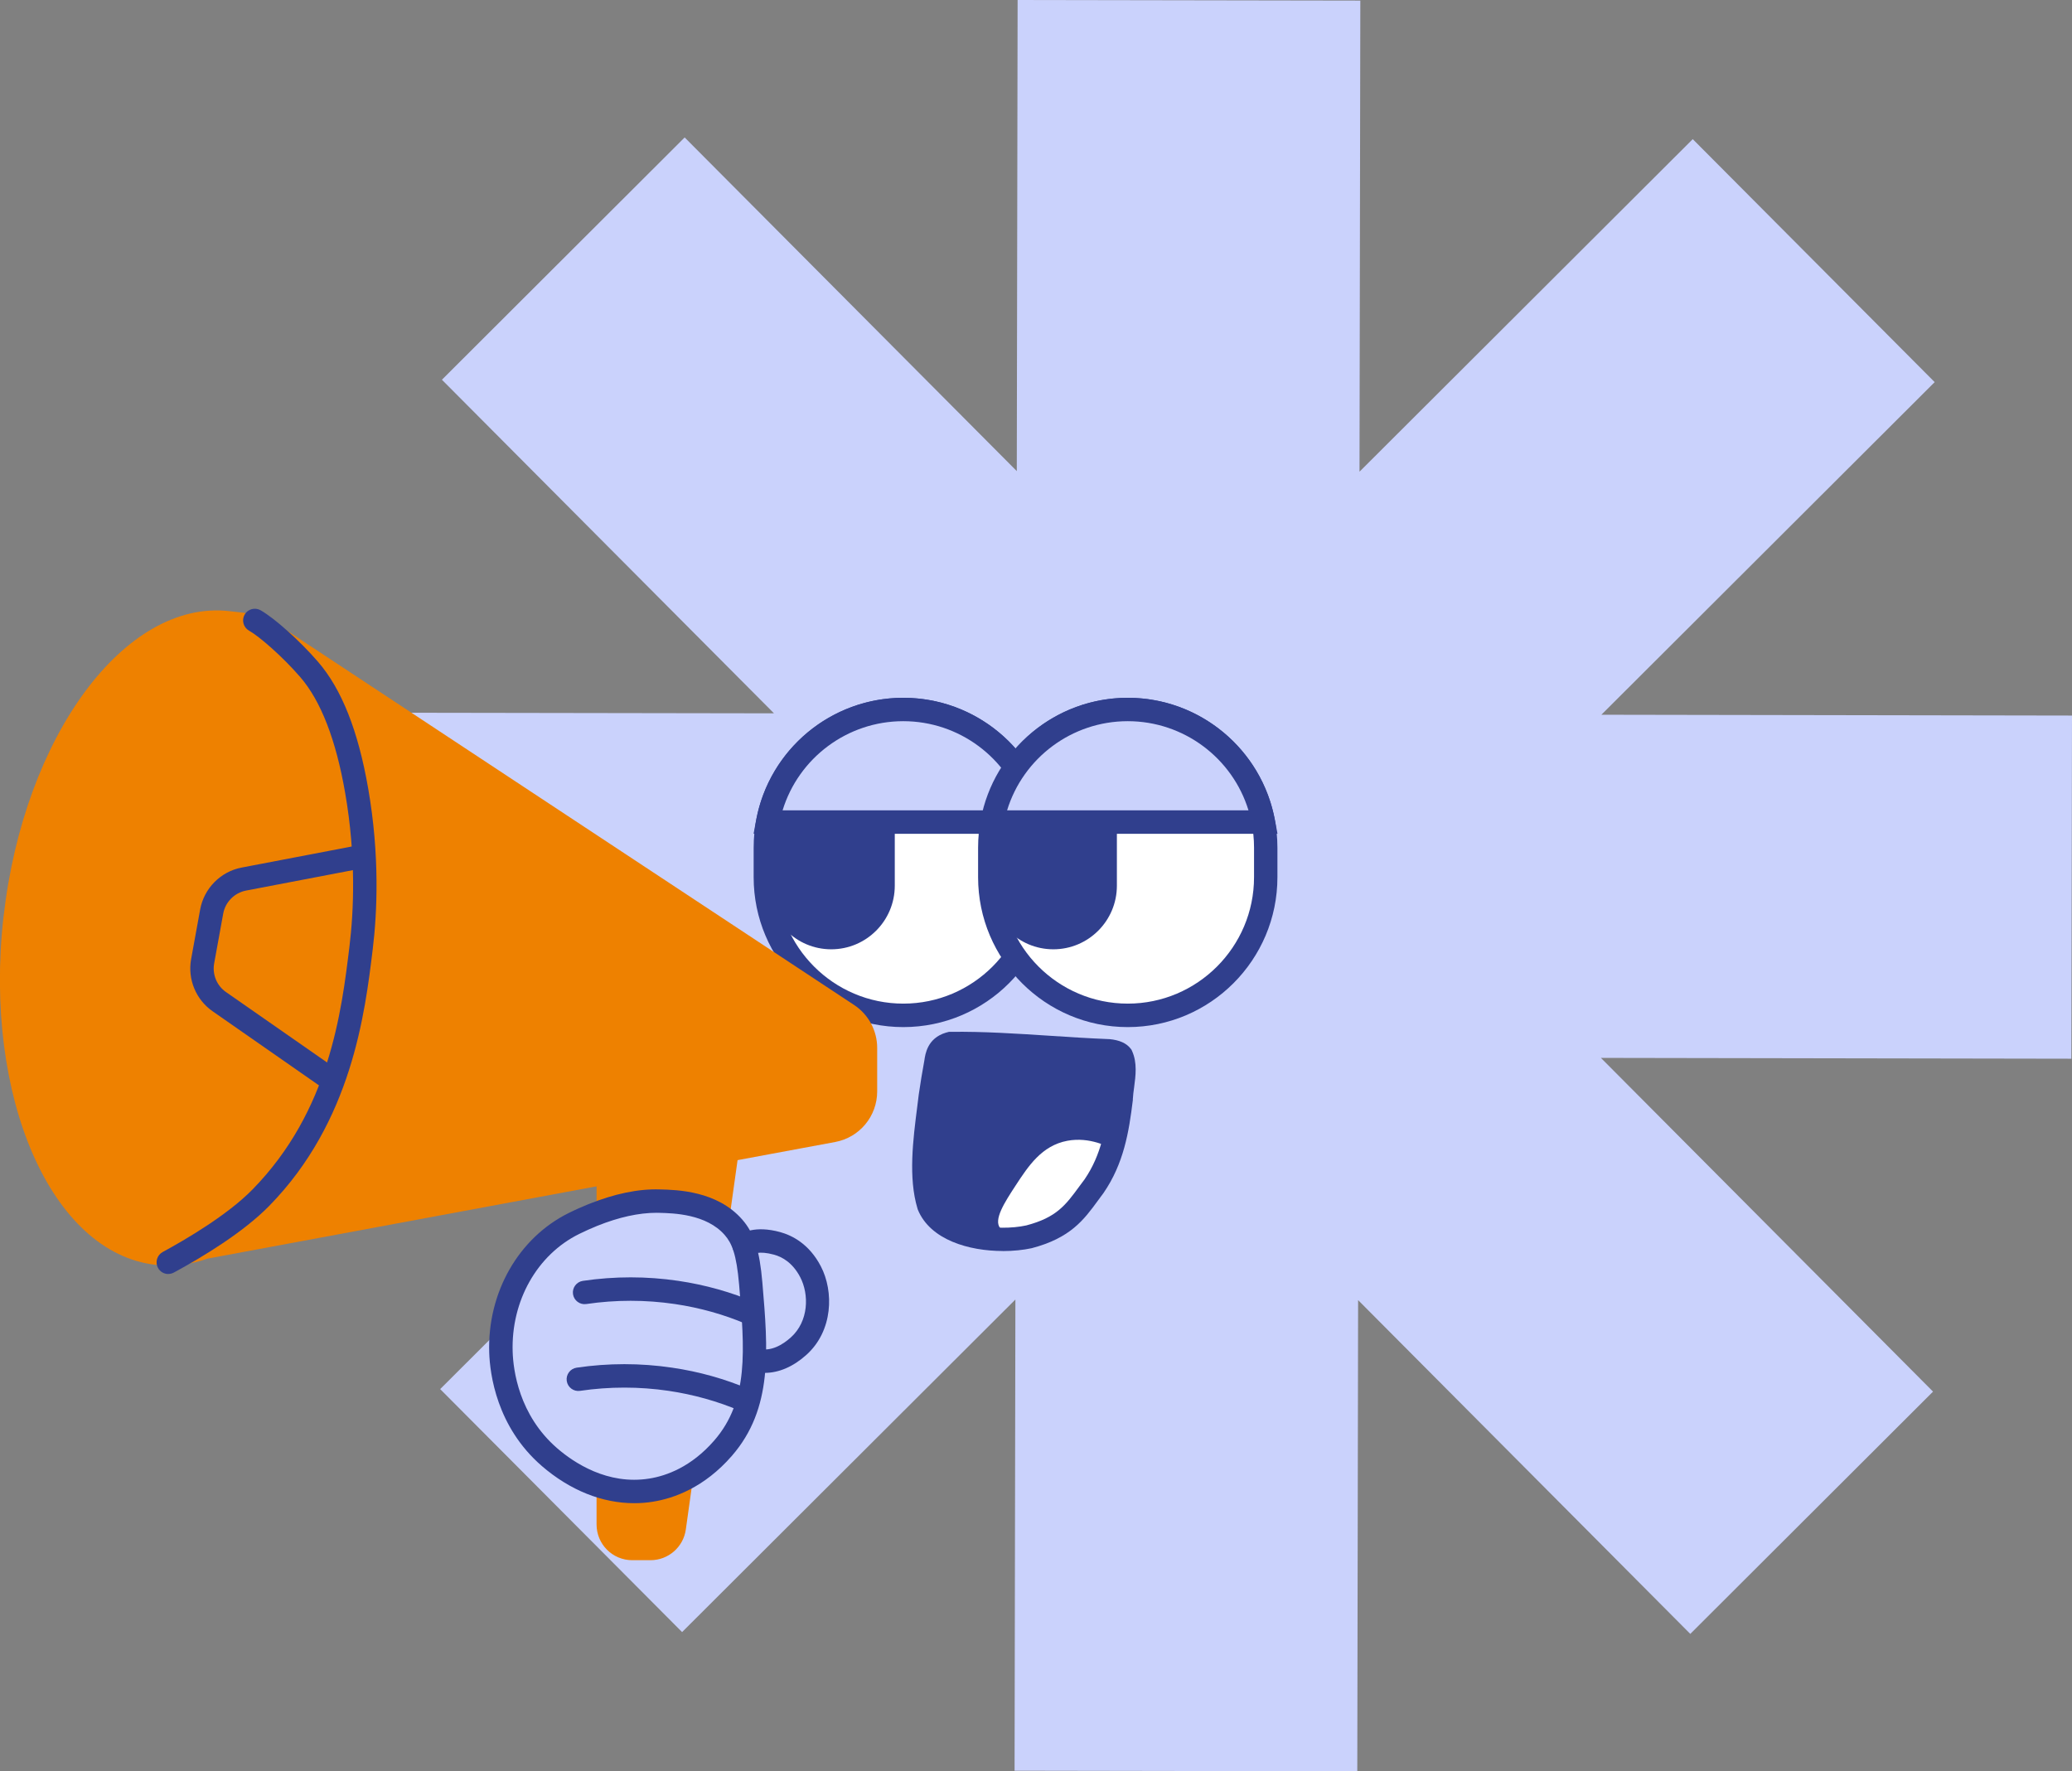 <svg width="324" height="277" viewBox="0 0 324 277" fill="none" xmlns="http://www.w3.org/2000/svg">
<rect x="0" y="0" width="324" height="277" fill="#808080" stroke="none"/>
<g clip-path="url(#clip0_510_4372)">
<path d="M47.374 165.098L47.465 111.435L121.03 111.554L69.104 59.384L107.061 21.494L158.997 73.674L159.125 0L212.715 0.092L212.587 73.765L264.696 21.76L302.526 59.759L250.407 111.774L324 111.902L323.899 165.565L250.334 165.437L302.27 217.625L264.312 255.515L212.368 203.317L212.24 277L158.649 276.908L158.777 203.225L106.659 255.231L68.83 217.232L120.957 165.217L47.374 165.098Z" fill="#CAD2FC"/>
<path d="M116.761 171.24L107.244 239.183C106.86 241.939 104.502 243.989 101.723 243.989H98.861C95.78 243.989 93.285 241.49 93.285 238.405V171.24" fill="#EE8100"/>
<path d="M162.105 143.457C162.105 143.512 162.087 143.567 162.087 143.622C162.05 143.182 162.004 142.761 161.986 142.322C162.004 142.706 162.105 143.072 162.105 143.466V143.457Z" fill="white"/>
<path d="M141.243 110.95H141.252C153.168 110.95 162.827 120.623 162.827 132.554V137.186C162.827 149.118 153.168 158.791 141.252 158.791H141.243C129.327 158.791 119.668 149.118 119.668 137.186V132.554C119.668 120.623 129.327 110.95 141.243 110.95Z" fill="white"/>
<path d="M141.252 160.621C154.161 160.621 164.656 150.103 164.656 137.186V132.563C164.656 119.638 154.152 109.128 141.252 109.128C128.353 109.128 117.849 119.647 117.849 132.563V137.186C117.849 150.112 128.353 160.621 141.252 160.621ZM141.252 112.781C152.14 112.781 160.999 121.652 160.999 132.554V137.177C160.999 148.08 152.14 156.95 141.252 156.95C130.364 156.95 121.506 148.08 121.506 137.177V132.554C121.506 121.652 130.364 112.781 141.252 112.781Z" fill="#303F8D"/>
<path d="M139.908 128.554H120.043V138.505C120.043 143.997 124.495 148.455 129.98 148.455C135.465 148.455 139.917 143.997 139.917 138.505V128.554H139.908Z" fill="#303F8D"/>
<path d="M176.348 110.95H176.358C188.273 110.95 197.933 120.623 197.933 132.554V137.186C197.933 149.118 188.273 158.791 176.358 158.791H176.348C164.433 158.791 154.773 149.118 154.773 137.186V132.554C154.773 120.623 164.433 110.95 176.348 110.95Z" fill="white"/>
<path d="M176.348 160.621C189.257 160.621 199.751 150.103 199.751 137.186V132.563C199.751 119.638 189.247 109.128 176.348 109.128C163.449 109.128 152.945 119.647 152.945 132.563V137.186C152.945 150.112 163.449 160.621 176.348 160.621ZM176.348 112.781C187.236 112.781 196.095 121.652 196.095 132.554V137.177C196.095 148.08 187.236 156.95 176.348 156.95C165.46 156.95 156.601 148.08 156.601 137.177V132.554C156.601 121.652 165.46 112.781 176.348 112.781Z" fill="#303F8D"/>
<path d="M120.043 126.723H197.558V130.385H120.043V126.723Z" fill="#303F8D"/>
<path d="M174.639 128.554H154.773V138.505C154.773 143.997 159.225 148.455 164.711 148.455C170.196 148.455 174.648 143.997 174.648 138.505V128.554H174.639Z" fill="#303F8D"/>
<path d="M120.043 128.554C121.917 118.539 130.693 110.95 141.243 110.95C151.793 110.95 160.579 118.53 162.453 128.554H120.043Z" fill="#CAD2FC"/>
<path d="M164.656 130.385L164.254 128.215C162.187 117.148 152.506 109.119 141.243 109.119C129.98 109.119 120.317 117.148 118.242 128.215L117.84 130.385H164.656ZM160.121 126.723H122.374C124.888 118.521 132.504 112.781 141.243 112.781C149.983 112.781 157.607 118.521 160.121 126.723Z" fill="#303F8D"/>
<path d="M155.148 128.554C157.022 118.539 165.798 110.95 176.348 110.95C186.898 110.95 195.684 118.53 197.558 128.554H155.148Z" fill="#CAD2FC"/>
<path d="M199.761 130.385L199.358 128.215C197.292 117.148 187.611 109.119 176.348 109.119C165.085 109.119 155.422 117.148 153.347 128.215L152.945 130.385H199.761ZM195.226 126.723H157.479C159.993 118.521 167.608 112.781 176.348 112.781C185.088 112.781 192.712 118.521 195.226 126.723Z" fill="#303F8D"/>
<path d="M148.648 163.194C156.803 163.093 165.131 164.018 173.304 164.32C174.063 164.393 174.95 164.576 175.361 165.098C176.257 167.066 175.407 169.684 175.334 171.799C174.758 176.504 174.036 181.164 171.11 185.448C168.441 188.972 166 192.094 159.929 193.687C154.563 194.849 147.25 193.394 145.238 188.487C143.721 183.452 144.854 176.715 145.494 171.423C145.796 169.373 146.116 167.514 146.372 166.086C146.555 164.841 146.856 163.725 148.365 163.267L148.648 163.194Z" fill="#303F8D"/>
<path d="M174.593 180.019C173.387 179.305 170.379 177.749 166.905 178.399C162.892 179.15 160.798 182.363 158.814 185.393C157.086 188.039 155.304 190.776 156.419 192.085C158.238 194.236 167.801 192.625 172.152 187.077C174.264 184.377 174.566 181.493 174.593 180.01V180.019Z" fill="white"/>
<path d="M156.83 195.646C158.448 195.646 160.002 195.481 161.328 195.197C167.398 193.604 169.483 190.757 171.695 187.736C171.978 187.352 172.262 186.968 172.563 186.565C175.727 181.942 176.531 177.053 177.144 172.028V171.863C177.171 171.314 177.253 170.682 177.345 170.023C177.582 168.229 177.857 166.196 177.016 164.347L176.924 164.146L176.787 163.972C176.129 163.13 175.041 162.645 173.459 162.498H173.359C170.324 162.379 167.197 162.178 164.171 161.976C159.07 161.647 153.795 161.29 148.612 161.363H148.383L147.88 161.5C145.037 162.37 144.69 164.796 144.543 165.83C144.214 167.597 143.922 169.419 143.666 171.167C143.593 171.799 143.51 172.403 143.437 173.016C142.77 178.243 142.011 184.175 143.474 189.018L143.529 189.183C145.467 193.906 151.528 195.637 156.812 195.637L156.83 195.646ZM173.514 171.662C172.938 176.367 172.234 180.569 169.601 184.423C169.336 184.77 169.044 185.173 168.751 185.567C166.621 188.469 165.213 190.391 160.478 191.636C155.962 192.616 148.612 191.664 146.966 187.883C145.768 183.8 146.463 178.326 147.085 173.492C147.167 172.87 147.24 172.257 147.313 171.662C147.56 169.995 147.853 168.219 148.182 166.434C148.356 165.217 148.52 165.153 148.904 165.034C153.868 164.988 158.997 165.318 163.961 165.638C166.987 165.83 170.123 166.041 173.194 166.151C173.505 166.178 173.715 166.224 173.843 166.26C174.054 167.139 173.898 168.348 173.743 169.529C173.651 170.224 173.551 170.947 173.523 171.662H173.514Z" fill="#303F8D"/>
<path d="M92.699 190.016C96.018 188.679 99.647 187.755 103.121 187.837C105.599 187.892 111.294 188.029 114.695 191.938C116.148 193.613 116.953 195.71 117.383 200.717C118.269 211.089 118.992 219.639 113.058 226.468C111.943 227.75 108.131 232.007 101.832 233.023C93.458 234.378 87.178 228.949 85.934 227.869C78.913 221.8 78.401 213.341 78.337 211.483C78.054 203.143 82.195 195.06 89.746 191.334C90.688 190.867 91.675 190.419 92.69 190.016H92.699Z" fill="#CAD2FC"/>
<path d="M99.172 235.073C100.159 235.073 101.147 235 102.125 234.835C105.361 234.313 110.115 232.647 114.439 227.677C120.884 220.262 120.107 211.135 119.211 200.562C118.782 195.527 117.931 192.863 116.076 190.73C112.145 186.217 105.855 186.07 103.167 186.006C99.785 185.896 96.027 186.702 92.014 188.313C90.999 188.725 89.957 189.183 88.933 189.695C81.062 193.586 76.189 202.164 76.5 211.547C76.61 214.833 77.634 223.127 84.728 229.26C89.125 233.059 94.162 235.073 99.163 235.073H99.172ZM102.692 189.668C102.82 189.668 102.957 189.668 103.085 189.668C105.288 189.723 110.453 189.842 113.324 193.137C114.439 194.419 115.161 196.094 115.573 200.873C116.441 211.016 117.118 219.026 111.687 225.269C108.085 229.416 104.191 230.798 101.549 231.219C94.994 232.281 89.701 228.711 87.132 226.487C81.126 221.296 80.257 214.22 80.166 211.419C79.901 203.463 83.978 196.222 90.56 192.973C91.502 192.506 92.453 192.085 93.376 191.709C96.768 190.345 99.894 189.659 102.692 189.659V189.668Z" fill="#303F8D"/>
<path d="M119.567 214.696C121.771 214.696 124.01 213.744 126.067 211.904C130.291 208.132 130.401 201.944 128.353 198.026C126.543 194.547 123.892 193.202 121.999 192.68C118.05 191.6 116.075 192.799 115.426 193.192C114.558 193.714 114.265 194.849 114.786 195.71C115.307 196.58 116.404 196.873 117.273 196.351C117.273 196.351 117.309 196.323 117.318 196.323C117.675 196.113 118.617 195.545 121.048 196.213C122.246 196.543 123.919 197.413 125.126 199.719C126.534 202.411 126.488 206.631 123.645 209.167C122.42 210.265 120.536 211.446 118.562 210.897L118.443 210.86C117.465 210.604 116.468 211.199 116.221 212.179C115.975 213.158 116.56 214.156 117.538 214.403C118.205 214.595 118.891 214.687 119.577 214.687L119.567 214.696Z" fill="#303F8D"/>
<path d="M117.465 207.217C118.178 207.217 118.854 206.796 119.147 206.1C119.54 205.166 119.11 204.095 118.178 203.702C114.357 202.072 110.279 200.928 106.074 200.305C101.128 199.573 96.109 199.573 91.145 200.305C90.149 200.452 89.454 201.386 89.6 202.383C89.746 203.381 90.679 204.077 91.675 203.93C96.283 203.253 100.945 203.253 105.535 203.93C109.429 204.507 113.205 205.56 116.733 207.07C116.971 207.171 117.209 207.217 117.447 207.217H117.465Z" fill="#303F8D"/>
<path d="M116.487 220.783C117.2 220.783 117.876 220.362 118.169 219.667C118.562 218.733 118.132 217.662 117.2 217.268C113.369 215.639 109.301 214.494 105.096 213.881C100.15 213.149 95.131 213.149 90.167 213.881C89.171 214.028 88.476 214.961 88.622 215.959C88.768 216.957 89.701 217.653 90.697 217.506C95.305 216.829 99.967 216.829 104.557 217.506C108.451 218.083 112.217 219.136 115.765 220.646C115.993 220.747 116.24 220.793 116.478 220.793L116.487 220.783Z" fill="#303F8D"/>
<path d="M0.558 143.347C3.739 115.115 19.546 93.722 35.855 95.571C36.422 95.635 35.855 95.571 37.875 95.8C40.078 96.056 42.181 96.825 44.028 98.052L133.555 157.161C135.813 158.653 137.166 161.18 137.166 163.88V170.682C137.166 174.563 134.405 177.886 130.593 178.591L32.454 196.827C29.803 197.751 27.079 198.108 24.336 197.797C8.018 195.957 -2.633 171.579 0.549 143.347H0.558Z" fill="#EE8100"/>
<path d="M26.32 199.225C26.612 199.225 26.914 199.152 27.188 199.005C31.75 196.534 38.04 192.716 42.09 188.588C55.016 175.396 57.064 158.498 58.289 148.4C58.975 142.752 59.404 133.827 57.576 123.318C56.004 114.273 53.435 107.783 49.732 103.499C46.916 100.24 42.967 96.697 40.746 95.434C39.868 94.939 38.753 95.241 38.25 96.12C37.756 96.999 38.058 98.116 38.936 98.619C40.59 99.553 44.201 102.702 46.962 105.897C50.171 109.614 52.53 115.683 53.965 123.949C55.72 134.019 55.309 142.56 54.651 147.961C53.407 158.223 51.533 173.721 39.475 186.025C35.544 190.034 28.998 193.861 25.442 195.792C24.555 196.277 24.226 197.385 24.702 198.273C25.031 198.886 25.662 199.234 26.311 199.234L26.32 199.225Z" fill="#303F8D"/>
<path d="M51.753 170.636C52.328 170.636 52.895 170.362 53.252 169.849C53.828 169.016 53.627 167.881 52.795 167.304L35.334 155.138C33.898 154.14 33.176 152.382 33.487 150.661L34.904 142.871C35.233 141.068 36.659 139.621 38.46 139.274L56.314 135.859C57.302 135.667 57.96 134.715 57.768 133.717C57.576 132.728 56.625 132.078 55.629 132.261L37.775 135.676C34.502 136.298 31.905 138.926 31.302 142.212L29.885 150.002C29.318 153.133 30.635 156.328 33.24 158.141L50.701 170.307C51.021 170.526 51.387 170.636 51.743 170.636H51.753Z" fill="#303F8D"/>
</g>
<defs>
<clipPath id="clip0_510_4372">
<rect width="324" height="277" fill="white" transform="matrix(-1 0 0 1 324 0)"/>
</clipPath>
</defs>
</svg>
